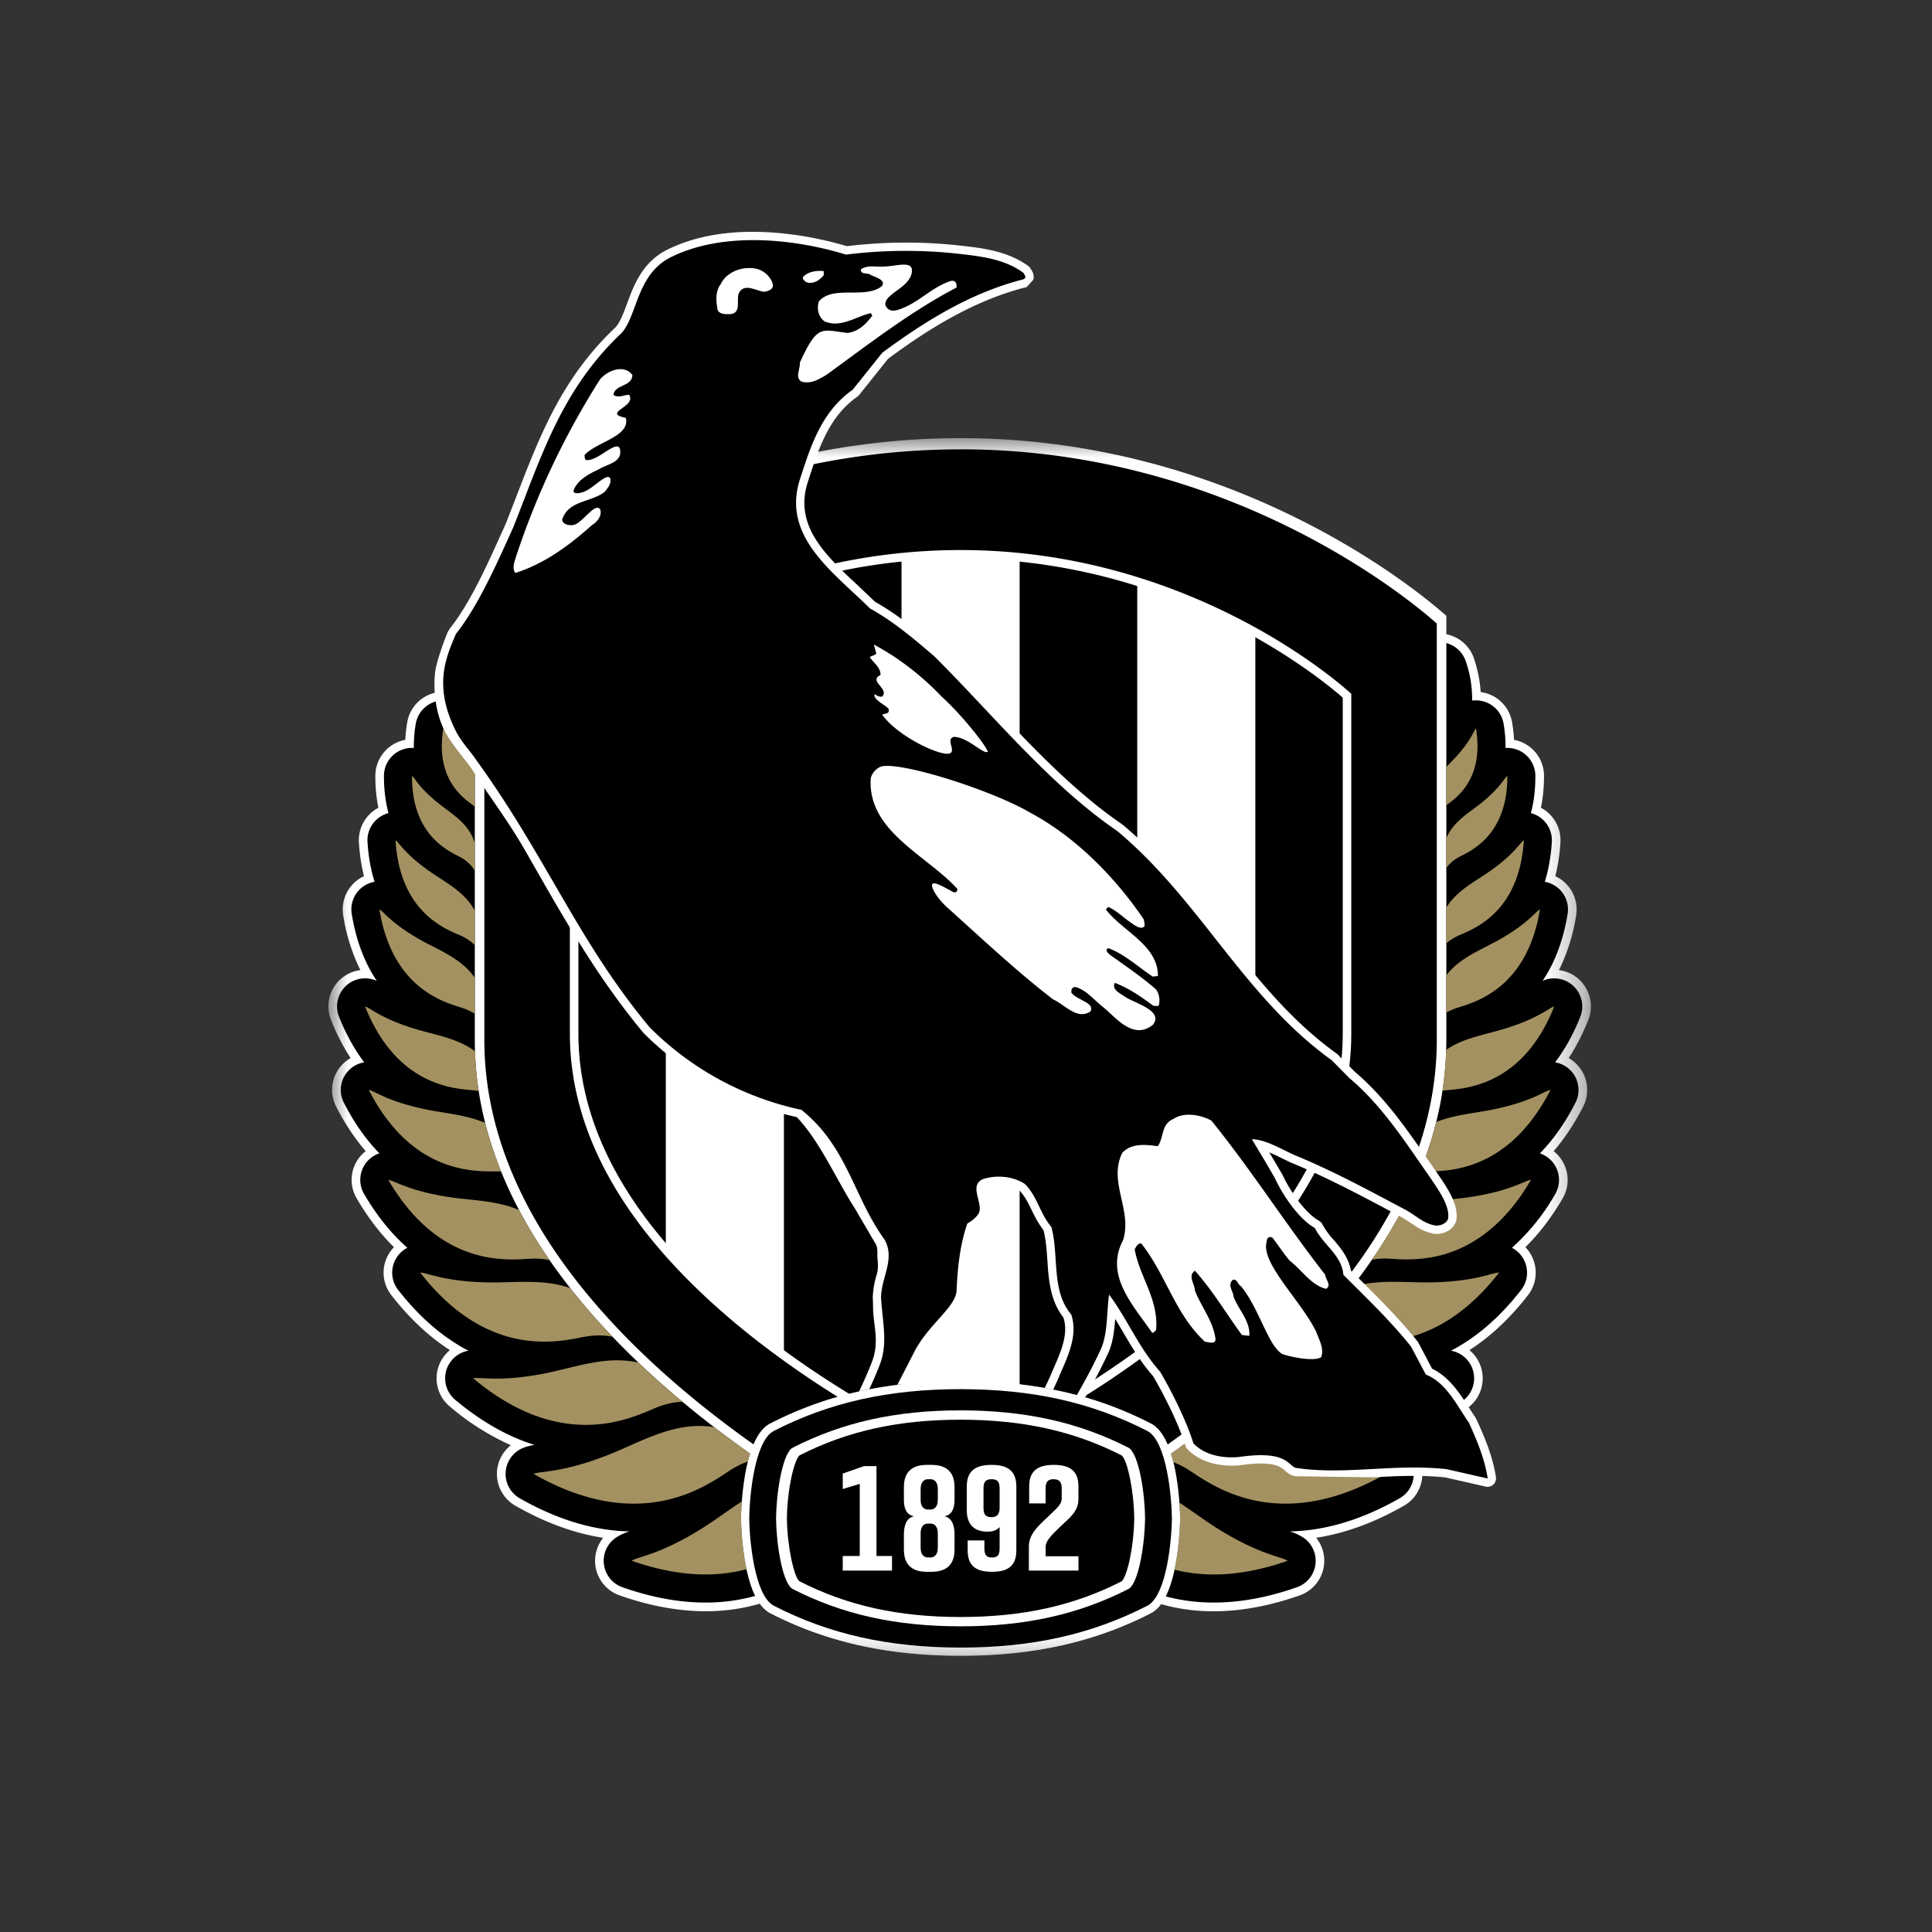 <svg xmlns="http://www.w3.org/2000/svg" xmlns:xlink="http://www.w3.org/1999/xlink" viewBox="0 0 50 50"><rect x="0" y="0" width="50" height="50" fill="#333333" stroke="none"/><defs><path id="a" d="M0 .009v31.51h32.673V.009z"/><path id="c" d="M11.381 7.132H.018V.02h11.363z"/></defs><g fill="none" fill-rule="evenodd"><g transform="translate(8.5 11.331)"><mask id="b" fill="#fff"><use xlink:href="#a"/></mask><path fill="#FFF" d="M32.43 14.08a.948.948 0 0 0-.584-.305 4.86 4.86 0 0 0 .445-1.42.949.949 0 0 0-.539-1.01 4.76 4.76 0 0 0 .132-.874.95.95 0 0 0-.475-.881l-.03-.014c.053-.26.081-.537.08-.833a.949.949 0 0 0-.776-.927 3.937 3.937 0 0 0-.05-.453.948.948 0 0 0-.813-.783 3.402 3.402 0 0 0-.173-.867.947.947 0 0 0-.716-.63v-.475c-.546-.49-5.34-4.6-12.57-4.6-7.284 0-11.99 4.068-12.573 4.599v.467a.948.948 0 0 0-.762.64c-.1.3-.157.588-.174.866a.948.948 0 0 0-.813.783 3.937 3.937 0 0 0-.05.453.949.949 0 0 0-.775.927c-.001.296.026.573.08.833l-.03.014a.95.95 0 0 0-.476.88c.02.31.064.602.132.874a.949.949 0 0 0-.538 1.012 4.86 4.86 0 0 0 .445 1.419.947.947 0 0 0-.76 1.291c.151.38.323.705.507.986A.947.947 0 0 0 .2 17.308c.236.46.495.84.764 1.153a.94.94 0 0 0-.233 1.222c.303.52.63.933.965 1.263a.944.944 0 0 0-.069 1.24c.5.643 1.014 1.1 1.517 1.424a.946.946 0 0 0-.007 1.456 6.6 6.6 0 0 0 1.583 1.005.948.948 0 0 0 .119 1.567c.832.475 1.59.724 2.272.83a.948.948 0 0 0 .424 1.49c.84.294 1.58.41 2.232.41.525 0 .989-.077 1.4-.197.076.105.159.186.251.237l.003.002c1.47.756 3.038 1.109 4.94 1.11 1.898-.001 3.467-.354 4.94-1.112a.784.784 0 0 0 .243-.225c.401.113.853.186 1.362.186.65 0 1.393-.117 2.232-.412a.949.949 0 0 0 .424-1.49c.681-.105 1.44-.354 2.272-.83a.949.949 0 0 0 .118-1.566 6.596 6.596 0 0 0 1.583-1.005.949.949 0 0 0-.006-1.456c.503-.324 1.017-.781 1.516-1.423a.949.949 0 0 0-.068-1.241c.335-.33.661-.743.965-1.263a.949.949 0 0 0-.233-1.222c.269-.314.528-.692.763-1.153a.949.949 0 0 0-.374-1.256c.185-.281.356-.607.507-.986a.949.949 0 0 0-.176-.985" mask="url(#b)"/></g><path fill="#FFF" d="M30.219 41.217l.028-.07-.029.07m-.048.091l.001-.003-.001.003M30.39 37.948l-.023-.094.023.094M19.357 37.852l-.023.096.023-.096m-.03.167"/><path fill="#000" d="M19.178 39.296c0-.023.006-.513.094-1.057a4.39 4.39 0 0 1 .143-.617c-3.404-2.406-7.127-6.089-7.127-10.694V16.633a.725.725 0 0 0-.55.482 2.997 2.997 0 0 0-.165 1.018.726.726 0 0 0-.813.598 3.49 3.49 0 0 0-.05.626.723.723 0 0 0-.773.719c-.002.37.043.689.117.967a.726.726 0 0 0-.543.746c.024.392.09.733.182 1.032a.723.723 0 0 0-.59.83c.12.743.36 1.305.648 1.734a.726.726 0 0 0-.976.93c.189.475.411.861.651 1.178a.724.724 0 0 0-.527 1.045c.28.548.594.976.92 1.31a.724.724 0 0 0-.395 1.054c.35.599.731 1.05 1.119 1.391a.723.723 0 0 0-.24 1.088c.549.706 1.159 1.23 1.819 1.576l-.035.006a.725.725 0 0 0-.306 1.264c.668.56 1.355.95 2.054 1.168a1.278 1.278 0 0 0-.309.082.726.726 0 0 0-.076 1.298c1.078.616 2.03.841 2.84.858a1.4 1.4 0 0 0-.34.154.726.726 0 0 0 .159 1.291c.809.284 1.523.397 2.15.396.48 0 .907-.066 1.287-.172-.117-.236-.209-.553-.274-.951a7.818 7.818 0 0 1-.094-1.055m21.585-13.734a.726.726 0 0 0-.841-.177c.288-.429.527-.991.648-1.734a.725.725 0 0 0-.59-.83c.092-.3.158-.64.181-1.032a.725.725 0 0 0-.542-.746c.074-.278.118-.598.116-.967a.726.726 0 0 0-.772-.719c.003-.2-.014-.409-.05-.626a.725.725 0 0 0-.814-.599 2.997 2.997 0 0 0-.164-1.017.726.726 0 0 0-.504-.472v10.285c0 4.61-3.722 8.293-7.127 10.697.057.178.105.38.142.614a7.81 7.81 0 0 1 .095 1.055c0 .022-.006.513-.095 1.057-.065.405-.16.725-.28.963.37.099.785.16 1.248.16.626 0 1.341-.112 2.15-.396a.725.725 0 0 0 .159-1.29 1.393 1.393 0 0 0-.34-.155c.81-.017 1.762-.242 2.84-.858a.726.726 0 0 0-.076-1.298 1.292 1.292 0 0 0-.316-.083c.638-.196 1.333-.557 2.06-1.168a.725.725 0 0 0-.306-1.263c-.011-.003-.022-.004-.034-.006.596-.31 1.218-.804 1.818-1.576a.726.726 0 0 0-.24-1.088 5.57 5.57 0 0 0 1.12-1.391.726.726 0 0 0-.396-1.053c.326-.335.64-.763.92-1.311a.726.726 0 0 0-.527-1.045c.24-.317.463-.703.652-1.178a.726.726 0 0 0-.135-.753"/><path fill="#A39161" d="M16.953 36.441c.282-.118.523-.156.708-.164-.387-.322-.768-.66-1.139-1.013-.816-.188-1.619.116-2.373.27-1.215.245-1.71.094-1.902.137 2.29 1.92 4.081 1.034 4.706.77m-1.84-1.842c.312-.06.564-.04.74-.003a17.282 17.282 0 0 1-1.096-1.26c-.674-.24-1.408-.139-2.079-.147-1.183-.014-1.615-.255-1.802-.253 1.75 2.25 3.6 1.784 4.236 1.663m-1.384-2.024c.196-.01.36.009.497.038a12.7 12.7 0 0 1-.79-1.296c-.559-.245-1.193-.247-1.765-.33-1.082-.157-1.448-.43-1.62-.451 1.33 2.275 3.08 2.072 3.678 2.04m-.832-2.26c.026 0 .05.004.075.005a9.649 9.649 0 0 1-.414-1.26c-.482-.207-1.024-.246-1.513-.345-1.01-.204-1.34-.48-1.5-.51 1.131 2.21 2.788 2.11 3.352 2.11m-.627-2.097c.043.004.082.01.121.017a8.594 8.594 0 0 1-.096-1.03c-.456-.338-1.038-.423-1.547-.577-.885-.268-1.157-.543-1.298-.582.825 2.072 2.316 2.124 2.82 2.172m-.317-2.138c.137.045.247.1.336.157v-.932c-.342-.5-.922-.71-1.403-.98-.753-.422-.946-.727-1.066-.791.334 2.054 1.683 2.401 2.133 2.546m-.048-1.877c.179.078.302.175.384.256v-.886c-.255-.495-.764-.738-1.175-1.028-.632-.444-.776-.733-.877-.801.112 1.858 1.28 2.29 1.668 2.46m-.016-2.036c.303.157.398.368.4.373v-.711c-.14-.518-.598-.765-.955-1.053-.49-.395-.591-.638-.67-.698-.008 1.517.92 1.93 1.225 2.089m.36-1.325l.04.034V19.9c-.108-.12-.224-.232-.327-.347-.372-.413-.426-.64-.486-.703-.221 1.32.528 1.812.772 1.993m23.277 14.69c-.734-.15-1.515-.441-2.308-.284-.376.36-.763.703-1.155 1.03.177.012.401.053.658.161.625.264 2.417 1.15 4.706-.77-.19-.044-.686.108-1.901-.138m-.541-2.22c-.345.442-.716.866-1.104 1.273.172-.029.401-.04.681.013.636.12 2.486.588 4.236-1.663-.187-.002-.618.239-1.802.253-.648.008-1.356-.087-2.011.124m1.316-2.022c-.236.451-.502.888-.794 1.31.125-.022.27-.035.44-.026.597.033 2.348.236 3.677-2.04-.171.022-.537.295-1.62.452-.55.08-1.159.086-1.703.304m.869-2.252a9.65 9.65 0 0 1-.418 1.28l.027-.002c.563 0 2.22.098 3.35-2.11-.16.029-.49.305-1.498.509-.472.096-.992.136-1.461.323m3.056-2.992c-.141.039-.413.314-1.299.582-.491.15-1.05.233-1.5.543-.01.358-.042.71-.095 1.057.025-.003.047-.008.074-.01.504-.048 1.995-.1 2.82-2.172m-.37-2.512c-.12.064-.313.369-1.066.792-.46.258-1.01.461-1.357.915v.966c.08-.046.176-.09.29-.127.45-.145 1.798-.492 2.133-2.546m-.417-1.79c-.101.068-.245.357-.877.801-.388.273-.862.504-1.129.943v.927c.08-.07.19-.147.338-.212.387-.17 1.556-.6 1.668-2.459m-1.653.424c.306-.159 1.234-.572 1.226-2.09-.08.061-.18.304-.67.7-.325.26-.732.488-.909.915v.77a.981.981 0 0 1 .353-.295m.413-3.318c-.06.064-.114.29-.485.703-.088.099-.187.195-.28.296v.99c.249-.185.985-.678.765-1.99m-6.715 20.692c-.318-.2-.631-.439-.96-.652.017.233.019.392.019.404 0 .023-.006.513-.095 1.057a5.461 5.461 0 0 1-.051.273c.747.19 1.708.198 2.929-.23-.174-.115-.725-.15-1.842-.852m2.416-1.902c-.82-.327-1.668-.849-2.646-.712-.317.243-.633.474-.948.696.022.068.042.14.06.217.131.051.273.12.424.218.605.395 2.313 1.663 5.075.086-.192-.081-.74-.017-1.965-.505m-14.626 2.71a7.818 7.818 0 0 1-.094-1.054c0-.013.003-.187.022-.438-.347.222-.676.475-1.01.684-1.117.702-1.667.737-1.841.851 1.245.437 2.219.42 2.972.219a5.433 5.433 0 0 1-.049-.261m.144-2.73a28.72 28.72 0 0 1-.932-.684c-1.005-.169-1.87.37-2.71.703-1.225.488-1.773.424-1.965.505 2.762 1.577 4.47.31 5.075-.086.171-.112.33-.185.475-.236a3.47 3.47 0 0 1 .057-.202"/><path fill="#000" d="M23.331 35.827V14.534c-1.11.111-2.127.338-3.043.625v19.785c.58.424 1.153.8 1.691 1.13.435-.109.884-.192 1.352-.247m9.157-3.65c1.502-1.756 2.262-3.574 2.262-5.43v-8.692c-.236-.207-1.023-.865-2.262-1.562v15.684zM14.969 18.054v8.692c0 1.854.76 3.672 2.262 5.428V16.482c-1.244.7-2.028 1.364-2.262 1.572m12.773 18.021a25.29 25.29 0 0 0 1.69-1.127V15.167a15.292 15.292 0 0 0-3.044-.632v21.293c.47.055.92.138 1.354.247"/><path fill="#000" d="M24.86 11.629c-7.14 0-11.754 3.988-12.325 4.508V26.91c0 4.506 3.636 8.113 6.968 10.472.113-.262.25-.441.415-.532a9.604 9.604 0 0 1 1.764-.699 24.345 24.345 0 0 1-2.18-1.524c-3.154-2.489-4.754-5.14-4.754-7.88v-8.792l.036-.033c.415-.377 4.22-3.687 10.076-3.687 5.801 0 9.654 3.31 10.074 3.688l.037.033v8.79c0 2.743-1.598 5.394-4.75 7.881a24.482 24.482 0 0 1-2.178 1.526 9.587 9.587 0 0 1 1.755.696c.167.091.306.273.419.536 3.332-2.358 6.967-5.964 6.967-10.475V16.138c-.535-.48-5.235-4.51-12.324-4.51"/><path fill="#FFF" d="M38.715 38.233c-.076-.524-.297-1.052-.505-1.501l-.023-.042-.182-.277c-.237-.373-.51-.784-.942-.991l-.356-.674a.187.187 0 0 0-.022-.034c-.464-.58-.999-1.112-1.516-1.626l-.207-.206c-.059-.33-.255-.57-.436-.782a2.024 2.024 0 0 1-.303-.415.21.21 0 0 0-.088-.092c-.345-.19-.737-.743-.944-1.19l-.342-.58c.107.046.214.097.317.148l.226.11c.916.376 1.698.79 2.602 1.27l.273.145.254.16c.153.105.297.203.525.26.18.053.515-.003.632-.297l.013-.048c.056-.397-.224-.809-.448-1.14l-.07-.103-.266-.383c-.535-.77-1.088-1.568-1.849-2.211-.002-.004-.437-.443-.437-.443a.223.223 0 0 0-.027-.023c-1.205-.868-2.06-1.952-2.965-3.1-.765-.97-1.557-1.973-2.575-2.825l-.016-.012c-1.248-.854-2.349-2.024-3.414-3.155l-1.294-1.345c-.58-.5-1.101-.93-1.685-1.257l-.424-.404c-.719-.67-1.404-1.308-1.404-2.156 0-.169.027-.346.087-.533l.023-.071c.26-.802.527-1.631 1.261-2.144a.217.217 0 0 0 .045-.042l.75-.938c.917-.678 2.15-1.497 3.581-1.855a.025.025 0 0 0 .013-.008l.164-.183c.035-.121-.026-.219-.056-.265l-.01-.017a.295.295 0 0 0-.064-.074c-.49-.356-1.081-.45-1.597-.509a12.712 12.712 0 0 0-3.098-.004c-.71-.214-2.962-.772-4.687.111-.613.326-.829.91-1.002 1.378-.091.245-.177.477-.299.613-1.382 1.302-1.958 2.8-2.568 4.384l-.273.702-.112.247c-.344.762-.804 1.8-1.333 2.46a1.077 1.077 0 0 0-.063.11c-.081.192-.29.763-.317 1.014-.062.553.043 1.097.213 1.46.196.418.542.768.728 1.04.51.799.944 1.342 1.41 2.16.906 1.583 1.8 3.192 3.036 4.677l.015.016a8.079 8.079 0 0 0 3.957 2.168c.613.646 1.036 1.645 1.51 2.374 0 0 .505.867.527.899.058.1.048.2.048.306 0 .138.04.29-.012.48a2.3 2.3 0 0 0-.107.61v.012c.004.077.007.152.007.226 0 .467.176.894-.026 1.423a11.38 11.38 0 0 1-.335.768c.401-.09.815-.156 1.246-.201l.355-.687c.164-.33.405-.6.617-.837.26-.292.485-.544.518-.842.021-.483.07-1.087.248-1.64a.957.957 0 0 0 .264-.239c.068-.09.09-.19.09-.287 0-.106-.026-.211-.049-.305a.984.984 0 0 1-.037-.199c0-.035.013-.045.03-.053.292-.094.637-.056.872.095.138.147.226.323.316.51.083.172.174.347.303.513.062.24.08.501.1.778.033.517.076 1.048.414 1.481a.937.937 0 0 1 .047.297c0 .33-.147.669-.272.955l-.071.166a6.568 6.568 0 0 1-.19.409c.36.063.71.141 1.049.24.22-.387.434-.784.624-1.204.104-.27.133-.55.154-.827.065.108.13.216.195.328.228.39.465.79.787 1.156.29.497.66 1.23.837 1.803a.2.2 0 0 0 .046.08c.307.32.786.47 1.349.424.88-.128 1.062.032 1.183.138a.51.51 0 0 0 .264.144l2.015.028c.606-.033 1.232-.066 1.87.003l1.047.238a.216.216 0 0 0 .26-.241"/><path fill="#000" d="M34.318 33.354c-.378-.085-.624-.485-.938-.725-.166-.193-.294-.4-.45-.598-.087-.042-.145.002-.149.107-.16.548.896 1.531 1.281 2.326.075.208.214.443.129.662-.209.123-.843-.024-1.006-.084-.37-.222-.585-1.155-1.065-1.752-.096-.047-.09-.192-.213-.17-.155.139.015.299.02.449.135.335.433.628.406 1.002l-.192-.021c-.406-.555-.758-1.153-1.218-1.665-.193.144 0 .342 0 .512.166.427.476.79.534 1.26 0 .149-.197.074-.277.063-.77-.714-1.004-1.728-1.644-2.54-.097-.005-.129.086-.171.15.128.72.624 1.292.555 2.092-.038.02-.054.085-.107.064-.48-.7-1.233-1.478-.748-2.39.246-.78-.393-1.51-.02-2.263.24-.25.592-.214.917-.17.166-.225.08-.567.406-.705.277-.187.71-.107.983.043 1.052 1.302 1.921 2.678 2.946 3.99.005.124.176.273.021.363m-5.807-7.32c-.22-.182-.416-.422-.683-.491-.114.013-.1.099-.1.147.133.192.638.266.484.493-.347.214-.65-.181-.96-.32-.956-.737-1.873-1.601-2.775-2.412-.233-.222-.41-.519-.342-.576.052-.072.406.146.525.205.118.06.116-.077.116-.077-.801-.876-2.327-1.49-2.242-2.86a.443.443 0 0 1 .214-.278c.311-.238 2.86.547 3.927 1.174 1.153.619 2.177 1.649 2.924 2.753.011.054.027.107.022.171-.07.11-.233.007-.384-.107-.187-.128-.353-.299-.555-.384l-.064.064c.432.566 1.354.923 1.349 1.723l-.134.015c-.382-.252-.751-.596-1.151-.735-.102.048 0 .129.042.171.397.283.813.564 1.196.897a.5.5 0 0 1 .064.427h-.128c-.32-.23-.586-.433-1.004-.598-.084.17.106.254.3.384.296.166.962.359.682.704-.523.411-.964-.212-1.323-.49m-5.832-9.119l-.064-.234c.63.336 1.23.796 1.751 1.344.56.505 1.198 1.335 1.195 1.43-.1.083-.528-.39-.876-.384-.218.052.064.363-.106.427-.23.084-1.34-.432-1.75-1.004.059-.026.185-.023.17-.106.056-.093-.429-.258-.362-.427 0 0 .11.094.192.064.203-.192-.367-.397-.043-.555.017-.192-.202-.334-.276-.467.047-.029.121-.04.17-.088m-2.877-9.366c-.175.019-.54-.261-.684.043-.064.176.064.491-.192.534-.15.016-.355.006-.362-.15-.038-.208-.047-.443.085-.619.132-.282.502-.476.908-.405a.59.59 0 0 1 .437.384c.037.133-.067.18-.192.213m-3.522 2.668c.207.31-.72.464-.085.598.118.481-.742.613-1.068.96.011.06-.015.159.107.129.298-.027.739-.534.811-.278.064.347-.336.384-.534.512-.246.118-.539.256-.661.534-.048.136.165.09.235.064.255-.075.606-.506.704-.363.042.133-.059.262-.15.363-.352.267-.923.213-1.089.704-.015.124.209.192.342.129.224-.102.517-.568.64-.385.054.16-.074.32-.213.406-.608.544-1.25 1.008-1.984 1.238-.092-.129-.017-.3.02-.427a20.545 20.545 0 0 1 2.177-4.589c.198-.23.625-.39.833-.107-.011.31-.448.235-.491.512.123.096.273 0 .406 0m4.418-.832c.463-1.006.55-.848 1.238-.768.3-.045.475-.235.64-.449l-.043-.064c-.389.09-.773.39-1.194.214-.166-.123-.204-.326-.15-.513.363-.437 1.19-.054 1.628-.396.141-.176-.22-.244-.305-.308-.08-.043-.234.01-.234-.128.16-.123.405-.06.592-.075.306-.003.722-.158.73.096 0 .454-.766.61-.682.918.111.208.322.114.49.043.416-.182.758-.545 1.196-.683.09-.022.144.027.15.107v.063c-1.18.614-2.269 1.463-3.373 2.263-.203.119-.4.24-.64.17-.176-.106-.027-.325-.043-.49m.085-2.22c.139-.144.358-.165.534-.15v.107c-.087.111-.278.262-.47.17-.032-.036-.085-.068-.064-.127m17.228 29.649c-.294-.416-.578-1.031-1.111-1.24l-.384-.726c-.529-.661-1.142-1.248-1.75-1.856-.043-.512-.518-.767-.737-1.21-.4-.223-.815-.816-1.034-1.287-.172-.305-.419-.714-.597-1.011.341 0 .756.252 1.082.4 1.009.415 1.854.875 2.887 1.422.301.165.432.327.73.401.103.03.312 0 .38-.166.05-.352-.277-.782-.484-1.093-.634-.902-1.215-1.824-2.075-2.55l-.45-.456c-2.29-1.649-3.39-4.125-5.553-5.934-1.76-1.205-3.18-2.972-4.738-4.525-.534-.458-1.073-.912-1.665-1.238-.939-.933-2.284-1.851-1.814-3.33.268-.829.549-1.755 1.366-2.326l.768-.96c1.131-.838 2.31-1.559 3.651-1.9.1-.048.031-.112 0-.17-.433-.315-.952-.407-1.495-.47a12.475 12.475 0 0 0-3.095 0c-1.393-.427-3.234-.598-4.567.085-.853.454-.835 1.494-1.239 1.943-1.563 1.473-2.081 3.208-2.801 5.022-.345.756-.878 2.006-1.489 2.768-.25.597-.576 1.307-.035 2.444.161.34.37.538.54.786 1.855 2.564 2.649 4.716 4.512 6.952a7.862 7.862 0 0 0 3.927 2.134c1.195.963 1.34 2.236 2.146 3.351.293.507-.09.998-.086 1.516.038.65.18 1.17-.033 1.728-.072.188-.167.408-.275.641.237-.047.48-.086.727-.117.186-.358.341-.66.42-.817.371-.743 1.066-1.166 1.114-1.606.026-.609.09-1.206.277-1.75.096-.065.184-.112.277-.235.186-.248-.266-.742.128-.918.353-.117.79-.075 1.09.128.324.33.389.768.682 1.11.202.741-.01 1.654.513 2.262.197.571-.137 1.185-.3 1.58a6.504 6.504 0 0 1-.168.369c.208.041.412.089.613.143.228-.4.449-.806.644-1.238.16-.417.128-.913.192-1.366.475.635.768 1.38 1.323 1.998.311.534.681 1.275.86 1.853.315.325.787.385 1.17.353 1.307-.19 1.266.248 1.5.284 1.263.186 2.52-.118 3.883.03l1.063.242c-.073-.501-.293-1.023-.49-1.45"/><g transform="translate(19.16 35.719)"><mask id="d" fill="#fff"><use xlink:href="#c"/></mask><path fill="#FFF" d="M11.287 2.52c-.123-.753-.34-1.22-.65-1.39C9.169.374 7.6.02 5.698.02 3.8.02 2.23.374.76 1.131c-.307.168-.524.636-.646 1.39a7.826 7.826 0 0 0-.095 1.056c0 .02.006.51.095 1.055.122.753.34 1.22.646 1.389l.002.001c1.47.757 3.038 1.11 4.94 1.11 1.899 0 3.467-.353 4.94-1.111.306-.168.523-.636.646-1.39a7.79 7.79 0 0 0 .094-1.056c0-.02-.006-.51-.094-1.055" mask="url(#d)"/></g><path fill="#000" d="M24.085 39.43h-.074c-.089 0-.185.066-.185.247v.383c0 .182.096.247.185.247h.074c.089 0 .185-.065.185-.247v-.383c0-.181-.096-.247-.185-.247m0-1.148h-.074c-.089 0-.185.066-.185.248v.29c0 .181.096.247.185.247h.074c.089 0 .185-.066.185-.247v-.29c0-.182-.096-.248-.185-.248m1.576 0c-.131 0-.208.047-.208.232v.518c0 .186.077.232.208.232.116 0 .209-.054.209-.232v-.518c0-.185-.077-.232-.209-.232"/><path fill="#000" d="M29.234 41.104l-.017.012c-1.298.666-2.68.973-4.356.973-1.682 0-3.065-.308-4.355-.97l-.017-.011c-.255-.207-.398-1.184-.405-1.812.007-.623.15-1.597.4-1.81l.019-.013c1.296-.665 2.678-.972 4.355-.973 1.68 0 3.064.31 4.355.97l.017.012c.256.208.399 1.185.405 1.811-.007.624-.15 1.598-.4 1.81m.463-4.067c-1.436-.74-2.974-1.084-4.837-1.085-1.867 0-3.405.346-4.843 1.086-.499.274-.622 1.724-.628 2.259.006.533.129 1.98.63 2.257 1.437.74 2.975 1.085 4.837 1.086 1.867 0 3.405-.346 4.844-1.087.499-.274.622-1.723.628-2.258-.006-.533-.13-1.983-.63-2.258"/><path fill="#000" d="M27.91 38.785c0 .34-.224.487-.479.734-.224.216-.37.363-.37.51v.247h.85v.371h-1.284v-.626c0-.344.282-.564.553-.823.205-.197.297-.278.297-.421v-.263c0-.185-.088-.232-.212-.232s-.205.047-.205.232v.394h-.425v-.44c0-.402.224-.557.634-.557h.007c.41 0 .634.155.634.557v.317zm-1.607 1.337c0 .402-.217.556-.626.556h-.008c-.41 0-.626-.154-.626-.556v-.255h.433v.208c0 .186.066.232.197.232s.197-.046.197-.232v-.556c-.062.066-.135.12-.317.12-.31 0-.533-.155-.533-.557v-.614c0-.402.228-.557.638-.557h.007c.41 0 .638.155.638.557v1.654zm-1.6-1.306c0 .17-.039.39-.263.425.236.046.263.32.263.467v.398c0 .38-.201.572-.595.572h-.12c-.394 0-.595-.193-.595-.572v-.398c0-.147.027-.42.263-.467-.224-.035-.263-.255-.263-.425v-.333c0-.378.201-.572.595-.572h.12c.394 0 .595.194.595.572v.333zm-1.62 1.831H21.81v-.378h.44v-1.867l-.44.135v-.401l.556-.194h.317v2.327h.402v.378zm5.952-2.977c-1.236-.633-2.563-.928-4.177-.928-1.61 0-2.935.294-4.169.925-.14.13-.315.878-.324 1.628.01.736.182 1.503.32 1.625 1.234.633 2.56.928 4.173.928h.003c1.61 0 2.935-.294 4.169-.925.14-.13.315-.878.324-1.63-.008-.734-.181-1.5-.32-1.623z"/><path d="M0 0h50v50H0z"/></g></svg>
